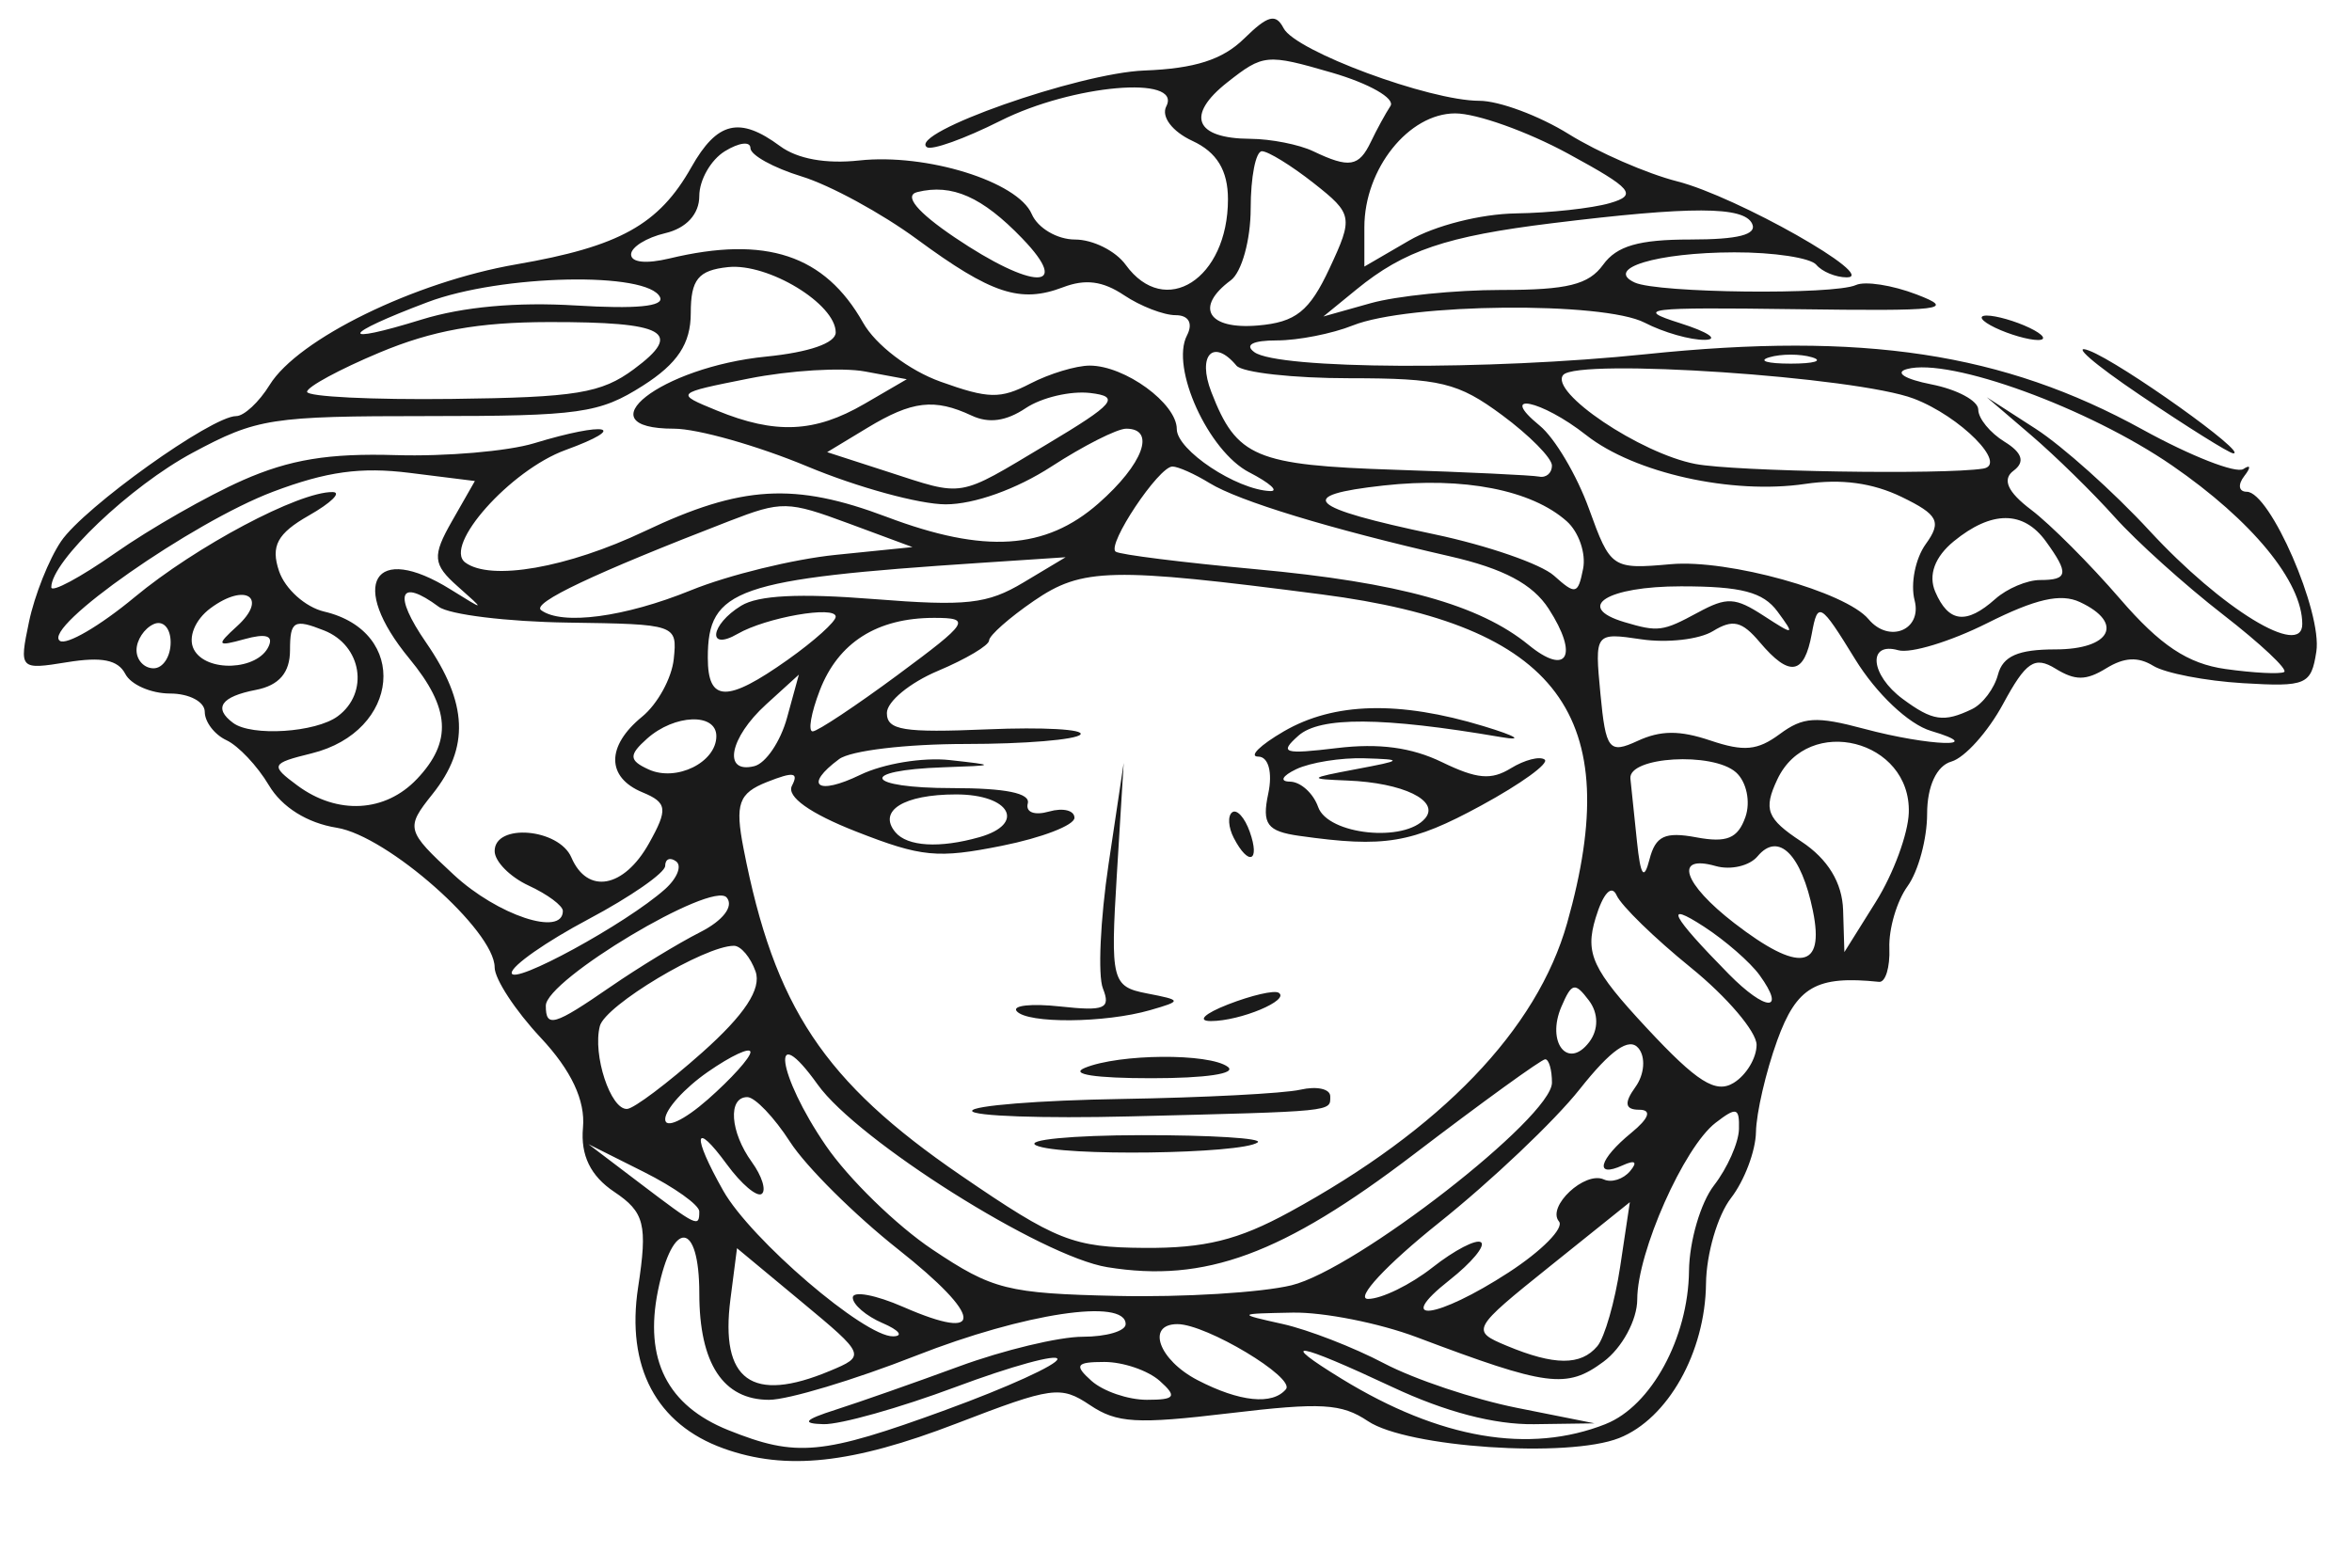 <?xml version="1.0" encoding="UTF-8" standalone="no"?>
<!-- Created with Inkscape (http://www.inkscape.org/) -->

<svg
   width="150mm"
   height="100mm"
   viewBox="0 0 150 100"
   version="1.1"
   id="svg1"
   xml:space="preserve"
   xmlns:inkscape="http://www.inkscape.org/namespaces/inkscape"
   xmlns:sodipodi="http://sodipodi.sourceforge.net/DTD/sodipodi-0.dtd"
   xmlns="http://www.w3.org/2000/svg"
   xmlns:svg="http://www.w3.org/2000/svg"><sodipodi:namedview
     id="namedview1"
     pagecolor="#505050"
     bordercolor="#eeeeee"
     borderopacity="1"
     inkscape:showpageshadow="0"
     inkscape:pageopacity="0"
     inkscape:pagecheckerboard="0"
     inkscape:deskcolor="#505050"
     inkscape:document-units="mm" /><defs
     id="defs1" /><g
     inkscape:label="Layer 1"
     inkscape:groupmode="layer"
     id="layer1"><path
       style="fill:#1a1a1a;stroke-width:1.079"
       d="m 45.431,111.789 c 4.944,-0.826 9.471,-1.722 10.06,-1.991 0.589,-0.269 1.071,0.002 1.071,0.604 0,2.337 -2.639,3.024 -11.365,2.956 l -8.755,-0.068 z m 0.712,-19.396 c -4.285,-1.538 -6.224,-5.198 -5.447,-10.279 0.612,-4 0.414,-4.792 -1.525,-6.09 -1.51,-1.011 -2.152,-2.332 -1.991,-4.096 0.158,-1.731 -0.747,-3.654 -2.698,-5.737 -1.614,-1.723 -2.935,-3.74 -2.935,-4.482 0,-2.344 -6.839,-8.393 -10.072,-8.909 -1.882,-0.3 -3.497,-1.312 -4.327,-2.71 -0.728,-1.227 -1.947,-2.52 -2.707,-2.874 -0.76,-0.354 -1.382,-1.168 -1.382,-1.81 0,-0.642 -0.994,-1.167 -2.209,-1.167 -1.215,0 -2.501,-0.562 -2.857,-1.248 C 7.524,42.089 6.493,41.881 4.276,42.242 1.253,42.733 1.217,42.695 1.849,39.669 c 0.352,-1.689 1.274,-4.004 2.048,-5.143 1.477,-2.174 9.602,-7.984 11.165,-7.984 0.5,0 1.46,-0.893 2.133,-1.985 1.806,-2.932 9.253,-6.575 15.732,-7.694 6.587,-1.139 9.092,-2.529 11.162,-6.193 1.649,-2.92 3.076,-3.261 5.657,-1.352 1.108,0.82 2.923,1.149 5.052,0.918 4.29,-0.466 10.112,1.344 11.003,3.42 0.383,0.892 1.625,1.623 2.76,1.623 1.135,0 2.587,0.724 3.228,1.609 2.513,3.473 6.525,0.904 6.525,-4.178 0,-1.84 -0.708,-3.002 -2.266,-3.722 C 74.761,8.393 74.04,7.439 74.381,6.782 75.418,4.783 68.393,5.397 63.798,7.707 61.519,8.852 59.41,9.608 59.11,9.387 57.903,8.494 68.789,4.657 72.982,4.498 76.2,4.375 77.969,3.809 79.341,2.465 80.863,0.972 81.365,0.84 81.864,1.803 c 0.757,1.459 9.299,4.626 12.478,4.626 1.261,0 3.826,0.955 5.702,2.122 1.875,1.167 4.989,2.525 6.921,3.017 3.797,0.967 12.901,6.124 10.813,6.124 -0.699,0 -1.574,-0.362 -1.943,-0.804 -0.37,-0.442 -2.723,-0.799 -5.23,-0.792 -4.954,0.013 -8.304,1.032 -6.344,1.928 1.474,0.674 12.699,0.799 14.103,0.157 0.578,-0.264 2.32,0.006 3.871,0.602 2.524,0.969 1.707,1.067 -7.772,0.938 -9.493,-0.129 -10.253,-0.037 -7.329,0.888 1.794,0.568 2.515,1.049 1.601,1.069 -0.914,0.02 -2.644,-0.473 -3.845,-1.095 -2.634,-1.365 -15.073,-1.245 -18.62,0.178 -1.307,0.524 -3.484,0.953 -4.84,0.953 -1.537,0 -2.075,0.282 -1.431,0.75 1.515,1.1 14.955,1.17 24.96,0.13 13.879,-1.443 22.797,-0.09 31.688,4.807 3.072,1.692 5.965,2.825 6.428,2.516 0.463,-0.308 0.489,-0.108 0.059,0.445 -0.43,0.553 -0.361,1.006 0.155,1.006 1.481,0 4.826,7.687 4.437,10.197 -0.329,2.122 -0.639,2.255 -4.686,2.013 -2.384,-0.143 -4.953,-0.64 -5.71,-1.104 -0.972,-0.597 -1.854,-0.551 -3.007,0.157 -1.285,0.789 -1.971,0.793 -3.229,0.021 -1.335,-0.819 -1.886,-0.448 -3.347,2.253 -0.962,1.779 -2.445,3.431 -3.296,3.673 -0.941,0.267 -1.547,1.573 -1.547,3.333 0,1.592 -0.561,3.669 -1.247,4.617 -0.686,0.948 -1.208,2.726 -1.161,3.951 0.047,1.226 -0.248,2.194 -0.657,2.151 -4.005,-0.416 -5.254,0.304 -6.498,3.745 -0.722,1.997 -1.33,4.622 -1.352,5.833 -0.021,1.21 -0.738,3.106 -1.593,4.212 -0.855,1.106 -1.572,3.561 -1.593,5.456 -0.049,4.387 -2.431,8.623 -5.54,9.854 -3.258,1.29 -13.513,0.6 -16.018,-1.077 -1.693,-1.133 -2.965,-1.206 -8.853,-0.504 -5.909,0.704 -7.157,0.631 -8.874,-0.519 -1.876,-1.256 -2.397,-1.184 -8.52,1.173 -6.683,2.573 -10.868,3.021 -14.854,1.59 z m 14.205,-2.47 c 3.899,-1.422 7.09,-2.876 7.09,-3.23 0,-0.354 -2.922,0.448 -6.494,1.782 -3.572,1.334 -7.365,2.401 -8.429,2.371 -1.426,-0.04 -1.22,-0.283 0.785,-0.924 1.495,-0.478 5.035,-1.721 7.865,-2.761 2.83,-1.04 6.378,-1.892 7.885,-1.892 1.506,0 2.739,-0.362 2.739,-0.804 0,-1.673 -6.461,-0.701 -13.371,2.011 -3.945,1.549 -8.162,2.816 -9.37,2.816 -2.929,0 -4.449,-2.318 -4.449,-6.785 0,-4.66 -1.704,-4.778 -2.636,-0.183 -0.891,4.396 0.593,7.34 4.489,8.903 4.351,1.745 5.954,1.595 13.896,-1.302 z m 42.056,0.912 c 2.902,-1.149 5.265,-5.492 5.313,-9.764 0.021,-1.895 0.738,-4.35 1.593,-5.456 0.855,-1.106 1.572,-2.722 1.593,-3.591 0.034,-1.38 -0.155,-1.431 -1.492,-0.402 -2.022,1.556 -4.995,8.259 -4.995,11.262 0,1.312 -0.97,3.103 -2.156,3.98 -2.354,1.741 -3.564,1.582 -11.902,-1.564 -2.389,-0.902 -5.954,-1.608 -7.922,-1.57 -3.558,0.069 -3.562,0.073 -0.632,0.726 1.62,0.361 4.527,1.49 6.459,2.507 1.932,1.018 5.745,2.296 8.474,2.84 l 4.961,0.99 -3.865,0.054 c -2.522,0.035 -5.654,-0.785 -9.01,-2.359 -6.168,-2.893 -7.449,-3.103 -3.249,-0.531 6.257,3.832 11.962,4.808 16.832,2.88 z M 73.962,88.084 c -0.745,-0.664 -2.333,-1.207 -3.529,-1.207 -1.81,0 -1.948,0.203 -0.821,1.207 0.745,0.664 2.333,1.207 3.529,1.207 1.81,0 1.948,-0.203 0.821,-1.207 z m 8.05,0.53 c 0.615,-0.736 -5.077,-4.15 -6.918,-4.15 -2.019,0 -1.196,2.289 1.286,3.575 2.682,1.39 4.774,1.603 5.633,0.576 z M 52.917,87.452 c 2.311,-0.966 2.29,-1.016 -1.788,-4.404 l -4.126,-3.427 -0.418,3.242 c -0.67,5.195 1.36,6.666 6.332,4.588 z M 101.87,85.872 c 0.466,-0.553 1.124,-2.847 1.461,-5.097 l 0.614,-4.091 -5.099,4.091 c -4.995,4.008 -5.051,4.111 -2.757,5.068 3.036,1.266 4.73,1.275 5.78,0.029 z M 56.289,84.4 c -1.047,-0.451 -1.903,-1.184 -1.903,-1.63 0,-0.446 1.453,-0.175 3.229,0.601 5.238,2.289 5.084,0.607 -0.336,-3.679 -2.777,-2.196 -5.878,-5.279 -6.891,-6.851 -1.013,-1.572 -2.241,-2.858 -2.728,-2.858 -1.254,0 -1.099,2.225 0.29,4.144 0.647,0.894 0.93,1.807 0.629,2.029 -0.301,0.222 -1.3,-0.623 -2.22,-1.879 -2.108,-2.878 -2.247,-1.887 -0.234,1.676 1.756,3.108 9.009,9.326 10.836,9.29 0.678,-0.013 0.376,-0.393 -0.67,-0.844 z m 39.927,-3.235 c 2.112,-1.372 3.556,-2.836 3.207,-3.253 -0.791,-0.946 1.653,-3.231 2.864,-2.677 0.489,0.224 1.243,-0.017 1.676,-0.535 0.492,-0.588 0.316,-0.726 -0.469,-0.368 -1.849,0.845 -1.527,-0.379 0.544,-2.072 1.135,-0.928 1.322,-1.471 0.506,-1.471 -0.91,0 -0.983,-0.43 -0.244,-1.451 0.577,-0.798 0.664,-1.913 0.192,-2.478 -0.593,-0.71 -1.752,0.102 -3.757,2.633 -1.594,2.013 -5.632,5.843 -8.972,8.511 -3.34,2.669 -5.371,4.852 -4.514,4.852 0.857,0 2.707,-0.904 4.109,-2.008 1.403,-1.104 2.795,-1.827 3.094,-1.606 0.299,0.221 -0.604,1.306 -2.006,2.41 -3.626,2.855 -0.817,2.492 3.769,-0.486 z m -13.852,0.821 c 4.118,-0.999 16.613,-10.719 16.613,-12.923 0,-0.821 -0.194,-1.493 -0.431,-1.493 -0.237,0 -3.995,2.719 -8.35,6.041 C 81.787,80.025 76.854,81.844 70.615,80.83 66.434,80.151 54.699,72.75 52.15,69.185 c -3.08,-4.307 -2.591,-0.649 0.52,3.893 1.449,2.115 4.51,5.099 6.802,6.631 3.834,2.563 4.775,2.799 11.776,2.956 4.185,0.094 9.187,-0.211 11.116,-0.679 z M 82.228,77.321 C 91.934,72.021 98.02,65.686 99.945,58.882 103.694,45.631 99.398,39.875 84.294,37.916 70.857,36.172 69.019,36.213 65.936,38.328 c -1.567,1.075 -2.852,2.211 -2.856,2.525 -0.004,0.314 -1.472,1.188 -3.263,1.941 -1.791,0.754 -3.256,1.962 -3.256,2.686 0,1.1 1.052,1.271 6.425,1.043 3.534,-0.15 6.196,-10e-4 5.917,0.331 -0.279,0.332 -3.562,0.603 -7.295,0.603 -3.829,0 -7.356,0.421 -8.093,0.965 -2.279,1.686 -1.407,2.339 1.344,1.006 1.477,-0.716 4.002,-1.133 5.71,-0.944 2.988,0.332 2.978,0.343 -0.409,0.461 -5.515,0.192 -5.018,1.327 0.581,1.327 3.389,0 4.979,0.323 4.806,0.977 -0.15,0.564 0.424,0.783 1.359,0.517 0.89,-0.253 1.618,-0.073 1.618,0.4 0,0.473 -2.08,1.275 -4.622,1.784 -4.121,0.824 -5.128,0.726 -9.293,-0.904 -2.947,-1.154 -4.461,-2.232 -4.103,-2.923 0.446,-0.86 0.106,-0.912 -1.589,-0.241 -1.813,0.718 -2.052,1.395 -1.498,4.242 1.968,10.124 5.119,14.866 13.858,20.851 6.097,4.176 7.155,4.594 11.706,4.626 3.852,0.027 5.979,-0.498 9.244,-2.281 z M 66.081,73.062 c -0.75,-0.352 2.267,-0.646 6.703,-0.652 4.436,-0.007 7.777,0.201 7.425,0.462 -1.008,0.746 -12.612,0.902 -14.128,0.19 z m -4.082,-2.202 c 0,-0.332 4.282,-0.674 9.516,-0.759 5.234,-0.085 10.373,-0.352 11.419,-0.592 1.047,-0.24 1.903,-0.051 1.903,0.422 0,0.992 0.387,0.953 -12.779,1.282 -5.533,0.138 -10.06,-0.02 -10.06,-0.352 z m 7.181,-2.74 c 2.195,-0.908 7.937,-0.951 9.123,-0.069 0.581,0.432 -1.393,0.727 -4.868,0.727 -3.6,0 -5.234,-0.253 -4.254,-0.658 z m -4.34,-3.621 c -0.303,-0.362 0.945,-0.497 2.773,-0.298 2.844,0.309 3.237,0.143 2.725,-1.151 -0.329,-0.832 -0.165,-4.408 0.364,-7.948 l 0.962,-6.436 -0.437,7.123 c -0.414,6.75 -0.314,7.147 1.907,7.577 2.25,0.435 2.259,0.478 0.227,1.066 -2.882,0.834 -7.847,0.873 -8.521,0.067 z M 78.313,64.073 c 1.495,-0.583 2.949,-0.92 3.231,-0.749 0.765,0.464 -2.444,1.808 -4.319,1.808 -0.899,2.52e-4 -0.411,-0.475 1.088,-1.059 z m 0.375,-10.616 c -0.354,-0.683 -0.401,-1.421 -0.104,-1.641 0.297,-0.22 0.801,0.339 1.12,1.241 0.678,1.917 -0.075,2.213 -1.016,0.399 z m 4.195,-0.136 c -2.081,-0.294 -2.415,-0.748 -1.998,-2.706 0.285,-1.339 0.01,-2.352 -0.638,-2.352 -0.627,0 0.105,-0.724 1.626,-1.609 3.2,-1.862 7.36,-1.969 12.754,-0.33 2.094,0.636 2.583,0.948 1.088,0.692 -7.541,-1.29 -11.53,-1.316 -12.91,-0.086 -1.239,1.104 -0.948,1.197 2.469,0.787 2.674,-0.321 4.745,-0.043 6.687,0.898 2.233,1.082 3.139,1.163 4.398,0.39 0.872,-0.535 1.84,-0.784 2.153,-0.553 0.312,0.231 -1.509,1.55 -4.047,2.93 -4.444,2.417 -6.16,2.705 -11.58,1.938 z m 8.012,-1.126 c 0.94,-1.125 -1.417,-2.266 -4.969,-2.406 -2.529,-0.1 -2.491,-0.15 0.544,-0.722 3.01,-0.567 3.052,-0.621 0.544,-0.697 -1.495,-0.046 -3.453,0.268 -4.35,0.697 -0.897,0.429 -1.077,0.785 -0.399,0.792 0.678,0.007 1.489,0.736 1.801,1.621 0.626,1.77 5.52,2.282 6.829,0.715 z m -46.297,25.084 c 0,-0.412 -1.591,-1.547 -3.535,-2.522 l -3.535,-1.773 3.263,2.477 c 3.684,2.796 3.806,2.855 3.806,1.819 z m 3.263,-10.166 c 0,-0.345 -1.224,0.223 -2.719,1.262 -1.495,1.039 -2.719,2.397 -2.719,3.018 0,0.631 1.197,0.076 2.719,-1.262 1.495,-1.315 2.719,-2.673 2.719,-3.018 z m -3.084,0.029 c 2.715,-2.414 3.801,-4.065 3.408,-5.178 -0.318,-0.899 -0.938,-1.634 -1.378,-1.634 -1.867,0 -8.207,3.796 -8.551,5.12 -0.475,1.824 0.688,5.355 1.741,5.287 0.437,-0.028 2.588,-1.646 4.78,-3.595 z m 67.25,-0.492 c 0,-0.841 -1.888,-3.059 -4.195,-4.93 -2.307,-1.871 -4.436,-3.944 -4.731,-4.608 -0.319,-0.718 -0.862,-0.132 -1.34,1.445 -0.688,2.268 -0.215,3.286 3.273,7.031 3.204,3.441 4.39,4.187 5.535,3.484 0.802,-0.492 1.458,-1.583 1.458,-2.424 z m -10.692,-2.83 c -0.897,-1.186 -1.096,-1.141 -1.756,0.395 -0.979,2.281 0.417,4.05 1.777,2.253 0.6,-0.793 0.591,-1.838 -0.021,-2.648 z m -62.398,-0.875 c 1.764,-1.217 4.331,-2.781 5.705,-3.477 1.468,-0.743 2.171,-1.657 1.705,-2.215 -0.92,-1.101 -11.536,5.247 -11.537,6.898 -7.61e-4,1.434 0.52,1.281 4.127,-1.207 z m 73.279,-0.745 c -0.591,-0.817 -2.183,-2.206 -3.538,-3.086 -2.614,-1.698 -2.102,-0.716 1.571,3.016 2.366,2.404 3.69,2.451 1.967,0.07 z M 42.41,56.72 c 0.775,-0.691 1.095,-1.489 0.711,-1.773 -0.384,-0.284 -0.699,-0.156 -0.699,0.285 0,0.441 -2.202,1.972 -4.894,3.402 -2.692,1.43 -4.894,2.97 -4.894,3.422 0,0.854 7.305,-3.133 9.776,-5.336 z m 73.213,1.397 c -0.743,-3.633 -2.207,-5.082 -3.532,-3.496 -0.513,0.614 -1.716,0.894 -2.674,0.622 -2.687,-0.763 -2.074,1.121 1.181,3.635 4.145,3.2 5.784,2.952 5.024,-0.76 z m 6.111,-6.275 c 0.153,-4.651 -6.409,-6.317 -8.383,-2.128 -0.905,1.92 -0.678,2.51 1.525,3.962 1.694,1.116 2.616,2.63 2.669,4.381 l 0.081,2.675 2.014,-3.218 c 1.108,-1.77 2.05,-4.322 2.094,-5.672 z m -85.837,6.267 c 0,-0.336 -0.979,-1.063 -2.175,-1.616 -1.196,-0.553 -2.175,-1.545 -2.175,-2.205 0,-1.792 4.097,-1.449 4.894,0.409 1.02,2.378 3.349,1.955 4.946,-0.897 1.225,-2.187 1.172,-2.602 -0.412,-3.258 -2.31,-0.956 -2.32,-2.948 -0.024,-4.825 0.985,-0.805 1.894,-2.463 2.019,-3.684 0.226,-2.201 0.17,-2.22 -6.766,-2.319 -3.846,-0.055 -7.545,-0.507 -8.218,-1.006 -2.542,-1.88 -2.93,-0.791 -0.812,2.28 2.664,3.862 2.784,6.692 0.411,9.663 -1.73,2.166 -1.687,2.328 1.359,5.152 2.786,2.583 6.952,3.964 6.952,2.305 z M 108.185,53.413 c 1.947,0.361 2.646,0.072 3.129,-1.295 0.342,-0.968 0.073,-2.25 -0.598,-2.849 -1.486,-1.324 -6.888,-1.002 -6.736,0.401 0.06,0.553 0.249,2.363 0.42,4.022 0.225,2.179 0.446,2.494 0.795,1.136 0.388,-1.506 0.983,-1.788 2.99,-1.416 z M 62.454,53.405 c 2.999,-0.851 1.981,-2.73 -1.478,-2.73 -3.343,0 -5.016,1.043 -3.871,2.413 0.762,0.912 2.82,1.034 5.349,0.316 z M 26.591,49.692 c 2.262,-2.389 2.128,-4.513 -0.486,-7.684 -3.907,-4.74 -2.275,-7.465 2.637,-4.405 2.21,1.377 2.22,1.372 0.444,-0.201 -1.587,-1.406 -1.632,-1.932 -0.358,-4.164 l 1.458,-2.555 -4.156,-0.519 c -3.12,-0.39 -5.292,-0.09 -8.718,1.202 -5.131,1.936 -14.758,8.671 -13.596,9.511 0.416,0.301 2.559,-0.949 4.76,-2.777 3.923,-3.257 10.483,-6.741 12.637,-6.712 0.598,0.008 -0.084,0.681 -1.515,1.495 -2.014,1.146 -2.444,1.948 -1.901,3.549 0.386,1.138 1.68,2.298 2.876,2.579 5.438,1.277 4.873,7.646 -0.803,9.046 -2.596,0.64 -2.648,0.758 -0.9,2.051 2.549,1.885 5.598,1.719 7.619,-0.416 z m 19.094,-2.735 c 0,-1.5 -2.665,-1.403 -4.419,0.16 -1.177,1.049 -1.16,1.388 0.102,1.965 1.763,0.806 4.317,-0.451 4.317,-2.125 z m 4.507,-1.168 0.756,-2.756 -2.088,1.899 c -2.344,2.132 -2.787,4.441 -0.756,3.94 0.732,-0.181 1.672,-1.568 2.088,-3.084 z m 58.891,1.447 c 2.136,0.72 3,0.64 4.42,-0.41 1.494,-1.105 2.32,-1.157 5.387,-0.336 4.178,1.118 7.97,1.235 4.256,0.132 -1.417,-0.421 -3.484,-2.376 -4.835,-4.575 -2.218,-3.61 -2.384,-3.707 -2.763,-1.627 -0.482,2.643 -1.418,2.796 -3.321,0.542 -1.134,-1.343 -1.718,-1.481 -2.983,-0.704 -0.865,0.531 -2.918,0.767 -4.561,0.523 -2.969,-0.44 -2.986,-0.418 -2.615,3.48 0.34,3.575 0.55,3.841 2.366,3.002 1.474,-0.681 2.685,-0.688 4.649,-0.026 z M 21.541,45.688 c 2.022,-1.496 1.542,-4.516 -0.87,-5.471 -1.919,-0.76 -2.175,-0.612 -2.175,1.254 0,1.438 -0.696,2.249 -2.175,2.536 -2.23,0.431 -2.732,1.162 -1.45,2.11 1.182,0.874 5.264,0.612 6.67,-0.429 z m 35.735,-2.655 c 4.518,-3.342 4.694,-3.62 2.297,-3.62 -3.638,0 -6.113,1.571 -7.291,4.626 -0.554,1.438 -0.759,2.615 -0.454,2.615 0.305,0 2.756,-1.629 5.448,-3.62 z m 68.491,2.2 c 0.679,-0.325 1.423,-1.315 1.655,-2.2 0.309,-1.179 1.287,-1.609 3.66,-1.609 3.537,0 4.413,-1.69 1.564,-3.02 -1.223,-0.571 -2.819,-0.207 -5.916,1.348 -2.333,1.171 -4.883,1.947 -5.666,1.725 -1.982,-0.563 -1.786,1.576 0.284,3.108 1.902,1.407 2.616,1.512 4.419,0.649 z M 50.248,42.078 c 1.678,-1.189 3.05,-2.422 3.05,-2.74 0,-0.73 -4.444,0.047 -6.254,1.094 -1.965,1.137 -1.752,-0.581 0.222,-1.793 1.092,-0.67 3.709,-0.802 8.456,-0.426 5.925,0.469 7.245,0.323 9.556,-1.062 l 2.682,-1.606 -5.428,0.359 c -15.585,1.03 -17.391,1.658 -17.391,6.047 0,2.856 1.214,2.887 5.106,0.128 z m 91.516,-2.883 c -2.412,-1.871 -5.519,-4.669 -6.904,-6.218 -1.385,-1.549 -3.786,-3.9 -5.335,-5.226 l -2.816,-2.411 3.112,2.008 c 1.712,1.105 4.979,4.031 7.261,6.503 4.621,5.005 9.747,8.138 9.747,5.957 0,-2.704 -3.196,-6.597 -8.303,-10.115 -5.338,-3.676 -14.172,-6.893 -16.903,-6.153 -0.817,0.221 -0.146,0.644 1.551,0.978 1.645,0.324 2.991,1.048 2.991,1.61 0,0.562 0.755,1.484 1.677,2.051 1.133,0.696 1.32,1.294 0.575,1.845 -0.745,0.551 -0.384,1.358 1.113,2.488 1.218,0.92 3.773,3.48 5.678,5.689 2.558,2.966 4.317,4.137 6.726,4.475 1.794,0.252 3.477,0.338 3.739,0.19 0.262,-0.148 -1.497,-1.8 -3.909,-3.671 z M 10.883,40.974 c 0,-0.911 -0.489,-1.433 -1.088,-1.159 -0.598,0.273 -1.088,1.019 -1.088,1.656 0,0.638 0.489,1.159 1.088,1.159 0.598,0 1.088,-0.745 1.088,-1.656 z m 6.254,0.248 c 0.306,-0.68 -0.194,-0.827 -1.541,-0.453 -1.766,0.49 -1.821,0.396 -0.48,-0.823 2.007,-1.824 0.557,-2.813 -1.689,-1.151 -0.992,0.734 -1.455,1.874 -1.065,2.626 0.773,1.489 4.077,1.352 4.775,-0.199 z M 98.771,38.838 C 97.746,37.251 95.896,36.27 92.44,35.479 84.798,33.73 79.012,31.966 77.139,30.815 76.195,30.234 75.13,29.759 74.772,29.759 c -0.874,0 -4.205,4.997 -3.62,5.43 0.254,0.188 4.276,0.692 8.938,1.12 9.114,0.837 14.262,2.266 17.4,4.832 2.466,2.015 3.209,0.68 1.281,-2.303 z m 9.514,0.234 c 1.848,-1.002 2.37,-0.977 4.186,0.201 1.972,1.28 2.016,1.266 0.891,-0.263 -0.917,-1.246 -2.304,-1.609 -6.152,-1.609 -4.729,0 -6.824,1.324 -3.612,2.283 2.146,0.64 2.45,0.601 4.686,-0.613 z m 13.82,-0.776 c -0.273,-1.057 0.048,-2.673 0.713,-3.593 1.027,-1.42 0.795,-1.872 -1.541,-3.005 -1.853,-0.898 -3.859,-1.169 -6.147,-0.83 -4.678,0.692 -10.895,-0.693 -13.967,-3.112 -2.868,-2.258 -5.691,-2.832 -2.964,-0.602 0.954,0.78 2.366,3.163 3.137,5.296 1.378,3.811 1.468,3.872 5.231,3.538 3.654,-0.324 11.138,1.76 12.599,3.508 1.306,1.563 3.429,0.696 2.939,-1.2 z M 44.07,37.651 c 2.384,-0.969 6.536,-1.985 9.228,-2.257 L 58.193,34.898 54.114,33.386 c -3.873,-1.436 -4.256,-1.443 -7.613,-0.145 -8.629,3.337 -12.612,5.223 -11.994,5.679 1.33,0.984 5.325,0.454 9.564,-1.269 z m 83.183,0.555 c 0.745,-0.664 2.028,-1.207 2.852,-1.207 1.794,0 1.857,-0.415 0.372,-2.466 -1.431,-1.977 -3.458,-1.979 -5.873,-0.005 -1.212,0.991 -1.64,2.153 -1.183,3.218 0.847,1.974 1.98,2.11 3.831,0.46 z M 15.466,30.64 c 3.017,-1.331 5.494,-1.738 9.788,-1.609 3.162,0.095 7.127,-0.245 8.81,-0.757 4.632,-1.407 6.146,-1.078 1.997,0.434 -3.515,1.281 -7.818,6.115 -6.387,7.174 1.618,1.197 6.512,0.342 11.448,-2.001 6.167,-2.927 9.553,-3.126 15.438,-0.905 6.232,2.352 10.121,2.102 13.498,-0.866 2.85,-2.505 3.687,-4.765 1.766,-4.765 -0.577,0 -2.722,1.086 -4.766,2.413 -2.228,1.447 -4.93,2.413 -6.747,2.413 -1.667,0 -5.633,-1.086 -8.812,-2.413 -3.18,-1.327 -7.012,-2.413 -8.517,-2.413 -5.862,0 -0.833,-3.933 5.881,-4.599 2.737,-0.272 4.435,-0.861 4.435,-1.541 0,-1.82 -4.309,-4.436 -6.864,-4.167 -1.905,0.201 -2.38,0.786 -2.38,2.935 0,1.944 -0.842,3.22 -3.051,4.626 -2.777,1.767 -4.011,1.942 -13.703,1.942 -10.032,0 -10.906,0.136 -15.012,2.337 -3.975,2.13 -9.017,6.928 -9.017,8.581 0,0.369 1.835,-0.613 4.078,-2.182 2.243,-1.57 5.896,-3.656 8.118,-4.636 z m 84.454,2.61 c -2.244,-2 -6.57,-2.845 -11.679,-2.281 -5.704,0.63 -4.903,1.398 3.252,3.116 3.361,0.708 6.787,1.894 7.613,2.635 1.378,1.237 1.531,1.201 1.857,-0.438 0.195,-0.982 -0.274,-2.347 -1.043,-3.032 z M 66.748,28.351 c 4.346,-2.597 4.733,-3.054 2.779,-3.283 -1.249,-0.146 -3.097,0.288 -4.109,0.965 -1.25,0.837 -2.353,0.99 -3.445,0.479 -2.38,-1.113 -3.801,-0.948 -6.652,0.777 l -2.568,1.553 3.806,1.232 c 5.012,1.622 4.424,1.721 10.187,-1.722 z m 12.925,1.781 c -2.614,-1.354 -5.038,-6.682 -3.974,-8.734 0.4,-0.772 0.111,-1.293 -0.719,-1.293 -0.765,0 -2.244,-0.572 -3.289,-1.271 -1.358,-0.909 -2.466,-1.054 -3.892,-0.511 -2.724,1.038 -4.566,0.432 -9.328,-3.07 -2.239,-1.647 -5.543,-3.445 -7.341,-3.996 -1.798,-0.551 -3.27,-1.364 -3.27,-1.807 0,-0.45 -0.719,-0.364 -1.631,0.196 -0.897,0.551 -1.631,1.838 -1.631,2.86 0,1.152 -0.827,2.053 -2.175,2.369 -1.196,0.281 -2.175,0.891 -2.175,1.355 0,0.513 0.96,0.614 2.447,0.257 6.152,-1.476 9.903,-0.23 12.351,4.101 0.8,1.416 2.934,3.041 4.935,3.758 3.066,1.099 3.813,1.114 5.733,0.119 1.214,-0.629 2.916,-1.144 3.783,-1.144 2.244,0 5.553,2.413 5.553,4.049 0,1.343 3.802,3.868 5.952,3.954 0.582,0.023 -0.016,-0.514 -1.328,-1.194 z m 19.303,-0.435 c 0,-0.477 -1.431,-1.925 -3.179,-3.218 -2.809,-2.078 -3.94,-2.352 -9.724,-2.352 -3.6,0 -6.847,-0.362 -7.217,-0.804 -1.477,-1.768 -2.516,-0.673 -1.601,1.687 1.614,4.164 2.799,4.663 11.758,4.957 4.583,0.15 8.699,0.346 9.148,0.435 0.449,0.089 0.816,-0.228 0.816,-0.704 z m 27.499,0.195 c 1.599,-0.25 -1.452,-3.331 -4.421,-4.463 -3.651,-1.393 -21.453,-2.596 -22.359,-1.511 -0.906,1.084 4.911,5.002 8.431,5.678 2.517,0.483 15.783,0.698 18.349,0.296 z m -71.354,-4.124 2.71,-1.577 -2.664,-0.495 c -1.465,-0.272 -4.795,-0.07 -7.399,0.448 -4.734,0.943 -4.734,0.943 -2.049,2.043 3.734,1.529 6.245,1.417 9.402,-0.42 z M 40.43,23.546 c 3.194,-2.364 2.02,-3.014 -5.421,-3.002 -4.503,0.007 -7.435,0.535 -10.803,1.945 -2.542,1.064 -4.622,2.19 -4.622,2.503 0,0.312 4.147,0.517 9.215,0.455 7.956,-0.097 9.546,-0.357 11.631,-1.9 z m 75.132,-0.756 c -0.748,-0.223 -1.971,-0.223 -2.719,0 -0.748,0.223 -0.136,0.406 1.359,0.406 1.495,0 2.107,-0.183 1.359,-0.406 z M 36.712,19.485 c 3.851,0.236 5.644,0.064 5.385,-0.518 -0.738,-1.661 -10.131,-1.465 -14.832,0.309 -5.532,2.087 -5.762,2.772 -0.372,1.106 2.628,-0.812 6.069,-1.126 9.819,-0.896 z m 48.08,-2.369 c 1.523,-3.258 1.483,-3.471 -1.005,-5.43 -1.424,-1.122 -2.913,-2.039 -3.307,-2.039 -0.394,0 -0.717,1.641 -0.717,3.647 0,2.006 -0.571,4.069 -1.269,4.586 -2.323,1.718 -1.466,3.154 1.722,2.883 2.422,-0.206 3.292,-0.899 4.576,-3.646 z m 10.955,1.38 c 4.216,0 5.572,-0.336 6.493,-1.609 0.87,-1.202 2.277,-1.609 5.567,-1.609 3.046,0 4.259,-0.31 3.937,-1.006 -0.519,-1.119 -3.867,-1.128 -12.766,-0.032 -6.756,0.832 -9.424,1.736 -12.467,4.223 l -2.111,1.725 3.01,-0.846 c 1.655,-0.466 5.408,-0.846 8.338,-0.846 z M 65.2,15.214 c -2.56,-2.659 -4.48,-3.509 -6.696,-2.963 -0.884,0.218 -0.017,1.271 2.382,2.892 4.984,3.367 7.527,3.409 4.314,0.072 z m 31.476,-1.602 c 2.162,-0.031 4.856,-0.325 5.986,-0.653 1.793,-0.521 1.455,-0.922 -2.661,-3.161 C 97.407,8.387 94.171,7.233 92.808,7.233 c -2.968,0 -5.795,3.541 -5.795,7.259 v 2.512 l 2.866,-1.667 c 1.627,-0.946 4.565,-1.692 6.797,-1.724 z M 87.431,9.043 C 87.8,8.269 88.361,7.242 88.677,6.761 88.993,6.28 87.315,5.324 84.948,4.636 80.786,3.427 80.567,3.447 78.277,5.25 c -2.675,2.106 -2.076,3.586 1.459,3.605 1.311,0.007 3.117,0.363 4.014,0.792 2.302,1.1 2.916,0.999 3.68,-0.603 z M -3.527,68.624 c -1.185,-0.229 -1.903,-1.142 -1.903,-2.418 0,-1.945 0.125,-1.989 2.447,-0.851 1.346,0.66 2.605,1.79 2.799,2.512 0.358,1.334 0.028,1.409 -3.342,0.757 z M 136.497,25.211 c -2.991,-2.019 -4.459,-3.3 -3.263,-2.846 2.033,0.772 10.248,6.632 9.186,6.553 -0.267,-0.02 -2.932,-1.688 -5.923,-3.707 z m -9.244,-4.302 c -0.897,-0.429 -1.142,-0.78 -0.544,-0.78 0.598,0 1.822,0.351 2.719,0.78 0.897,0.429 1.142,0.78 0.544,0.78 -0.598,0 -1.822,-0.351 -2.719,-0.78 z m 30.31,-9.654 c 1.276,-5.896 1.918,-7.24 3.457,-7.24 2.238,0 3.229,1.597 3.162,5.094 l -0.049,2.549 -1.407,-2.413 c -1.264,-2.167 -1.477,-2.249 -2.092,-0.804 -0.377,0.885 -0.823,3.508 -0.991,5.829 -0.229,3.159 -0.726,4.221 -1.976,4.224 -1.494,0.003 -1.505,-0.759 -0.103,-7.237 z"
       id="path1" /></g></svg>
